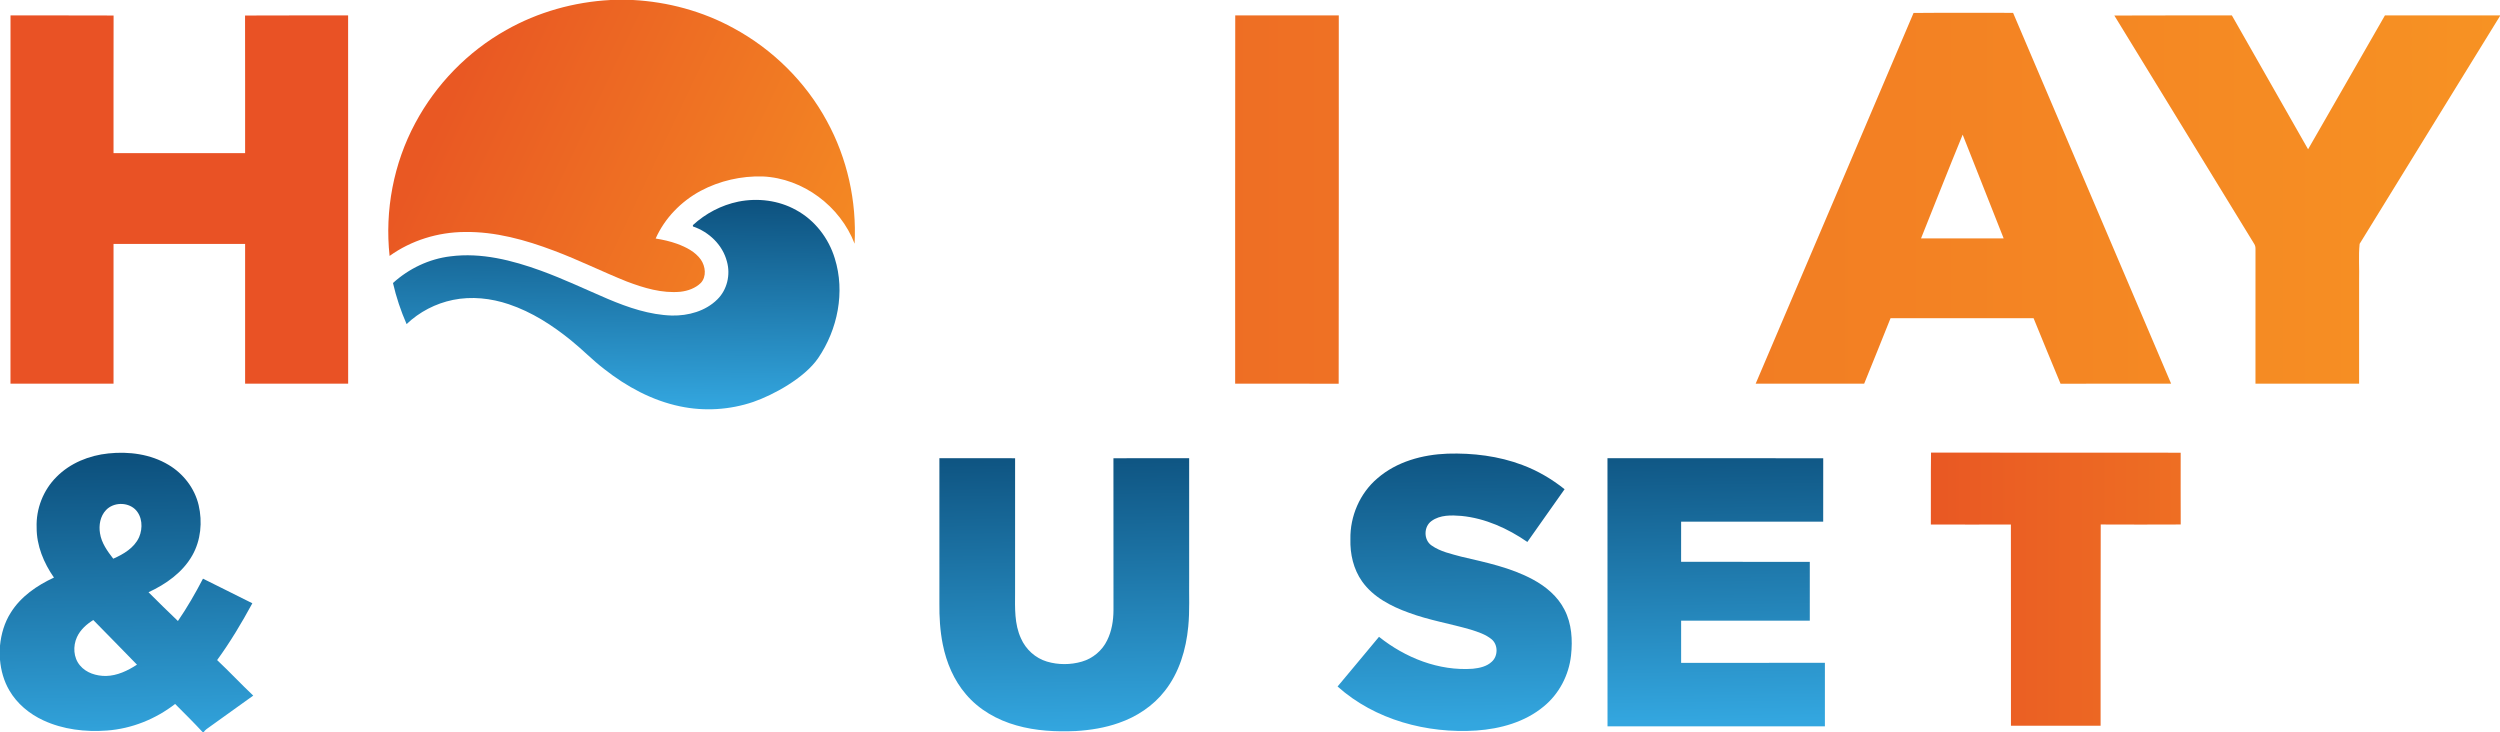 <?xml version="1.0" encoding="UTF-8" standalone="no"?>
<svg
   xmlns:dc="http://purl.org/dc/elements/1.1/"
   xmlns:cc="http://creativecommons.org/ns#"
   xmlns:rdf="http://www.w3.org/1999/02/22-rdf-syntax-ns#"
   xmlns:svg="http://www.w3.org/2000/svg"
   xmlns="http://www.w3.org/2000/svg"
   xmlns:xlink="http://www.w3.org/1999/xlink"
   xmlns:sodipodi="http://sodipodi.sourceforge.net/DTD/sodipodi-0.dtd"
   xmlns:inkscape="http://www.inkscape.org/namespaces/inkscape"
   width="2147pt"
   height="629pt"
   viewBox="0 0 2147 629"
   version="1.1"
   id="svg2"
   inkscape:version="0.91 r13725"
   sodipodi:docname="Holiday and Cruise TV.svg">
  <defs
     id="defs41">
    <linearGradient
       inkscape:collect="always"
       id="linearGradient4240">
      <stop
         style="stop-color:#ec6524;stop-opacity:1"
         offset="0"
         id="stop4242" />
      <stop
         style="stop-color:#f79223;stop-opacity:1"
         offset="1"
         id="stop4244" />
    </linearGradient>
    <linearGradient
       inkscape:collect="always"
       id="linearGradient4203">
      <stop
         style="stop-color:#e95823;stop-opacity:1"
         offset="0"
         id="stop4205" />
      <stop
         style="stop-color:#f48923;stop-opacity:1"
         offset="1"
         id="stop4207" />
    </linearGradient>
    <linearGradient
       inkscape:collect="always"
       id="linearGradient4187">
      <stop
         style="stop-color:#33a6df;stop-opacity:1"
         offset="0"
         id="stop4189" />
      <stop
         style="stop-color:#0d517e;stop-opacity:1"
         offset="1"
         id="stop4191" />
    </linearGradient>
    <linearGradient
       inkscape:collect="always"
       xlink:href="#linearGradient4187"
       id="linearGradient4193"
       x1="745.486"
       y1="630.05"
       x2="741.628"
       y2="385.903"
       gradientUnits="userSpaceOnUse" />
    <linearGradient
       inkscape:collect="always"
       xlink:href="#linearGradient4187"
       id="linearGradient4201"
       x1="526.667"
       y1="349.192"
       x2="529.016"
       y2="170.275"
       gradientUnits="userSpaceOnUse" />
    <linearGradient
       inkscape:collect="always"
       xlink:href="#linearGradient4203"
       id="linearGradient4209"
       x1="403.334"
       y1="48.541"
       x2="733.729"
       y2="205.093"
       gradientUnits="userSpaceOnUse" />
    <linearGradient
       inkscape:collect="always"
       xlink:href="#linearGradient4203"
       id="linearGradient4231"
       x1="1658.21"
       y1="505.97"
       x2="2128.3"
       y2="505.97"
       gradientUnits="userSpaceOnUse" />
    <linearGradient
       inkscape:collect="always"
       xlink:href="#linearGradient4240"
       id="linearGradient4246"
       x1="778.491"
       y1="170.27"
       x2="2147"
       y2="170.27"
       gradientUnits="userSpaceOnUse" />
  </defs>
  <sodipodi:namedview
     pagecolor="#ffffff"
     bordercolor="#666666"
     borderopacity="1"
     objecttolerance="10"
     gridtolerance="10"
     guidetolerance="10"
     inkscape:pageopacity="0"
     inkscape:pageshadow="2"
     inkscape:window-width="1920"
     inkscape:window-height="1017"
     id="namedview39"
     showgrid="false"
     inkscape:zoom="0.075881418"
     inkscape:cx="-270.93599"
     inkscape:cy="4437.4823"
     inkscape:window-x="-8"
     inkscape:window-y="-8"
     inkscape:window-maximized="1"
     inkscape:current-layer="svg2"
     fit-margin-top="0"
     fit-margin-left="0"
     fit-margin-right="0"
     fit-margin-bottom="0" />
  <path
     style="fill:url(#linearGradient4201);fill-opacity:1"
     inkscape:connector-curvature="0"
     id="path19"
     d="m 634.06,173.17 c 16.67,-3.33 34.6,-1.15 49.54,7.16 16.14,8.7 28.07,24.24 33.35,41.69 8.95,28.75 2.47,60.93 -14.32,85.55 -11.841,17.224 -38.616,31.682 -55.67,37.58 -20.16,6.87 -42.15,8.24 -62.99,3.82 -23.9,-4.99 -45.86,-16.91 -64.92,-31.92 -10,-7.61 -18.71,-16.72 -28.48,-24.6 -16.07,-13.07 -33.83,-24.53 -53.57,-31.16 -15.34,-5.18 -32.04,-6.99 -47.98,-3.73 -14.86,3.04 -28.86,10.29 -39.83,20.78 -4.98,-11.37 -8.92,-23.18 -11.69,-35.28 13.65,-12.41 31.03,-20.73 49.39,-22.92 26.47,-3.42 52.99,3.38 77.72,12.35 19.56,7.14 38.37,16.1 57.5,24.28 17.43,7.37 35.78,13.63 54.88,14.22 14.07,0.29 28.94,-3.74 39.11,-13.91 8.43,-8.27 11.37,-21.19 8.2,-32.45 -3.66,-14.29 -15.4,-25.48 -29.17,-30.15 -0.02,-0.28 -0.06,-0.85 -0.08,-1.14 10.89,-10.03 24.49,-17.18 39.01,-20.17 z"
     sodipodi:nodetypes="ccccccccccccccccccccc" />
  <path
     style="fill:url(#linearGradient4209);fill-opacity:1"
     inkscape:connector-curvature="0"
     id="path5"
     d="m 524.37,0 19.29,0 c 30.02,1.62 59.76,9.65 86.16,24.1 33.66,18.17 62,46.13 80.25,79.78 17.59,32.02 25.74,68.94 23.86,105.4 -12.36,-32.21 -44.24,-56.17 -78.88,-57.75 -18.41,-0.53 -37.02,3.71 -53.3,12.36 -16.8,9.05 -30.89,23.45 -38.67,40.96 6.23,0.99 12.41,2.37 18.35,4.51 7.72,2.85 15.6,6.75 20.48,13.64 3.97,5.75 5.02,14.48 0,19.94 -4.63,4.58 -11.12,6.88 -17.49,7.62 -15.86,1.49 -31.43,-3.23 -46.09,-8.78 -21.05,-8.42 -41.38,-18.57 -62.63,-26.52 -24.49,-9.26 -50.33,-16.47 -76.72,-16.03 -22.88,0.15 -45.78,7.17 -64.4,20.56 -4.23,-39.06 3.42,-79.35 22,-114 C 374.37,72.44 401.76,44.25 434.76,25.77 462.07,10.3 493.06,1.66 524.37,0 Z" />
  <path
     style="fill:#e95225;fill-opacity:1"
     inkscape:connector-curvature="0"
     id="path9"
     d="m 9.03,13.23 c 29.51,0.1 59.01,-0.09 88.52,0.09 -0.11,39.4 -0.02,78.79 -0.05,118.18 37.67,0 75.33,0 113,0 -0.03,-39.39 0.07,-78.78 -0.05,-118.17 29.5,-0.21 59.01,0.01 88.51,-0.11 0.09,105.43 0.02,210.85 0.04,316.28 -29.5,0 -59,0 -88.5,0 0,-40 0,-80 0,-120 -37.67,0 -75.33,0 -113,0 0,40 0,80 0,120 -29.5,0 -59,0 -88.5,0 C 9.02,224.07 8.96,118.65 9.03,13.23 Z" />
  <g
     id="g4233"
     style="fill-opacity:1;fill:url(#linearGradient4246)">
    <path
       d="m 1643.36,11.13 c 28.49,-0.28 56.98,-0.08 85.47,-0.1 45.23,106.17 90.49,212.32 135.73,318.48 -31.65,0 -63.31,-0.07 -94.96,0.04 -7.82,-18.72 -15.5,-37.51 -23.17,-56.29 -40.95,0 -81.9,-0.06 -122.84,0.03 -7.46,18.77 -15.08,37.48 -22.64,56.21 -31.06,-0.02 -62.12,0.03 -93.17,-0.03 45.16,-106.12 90.54,-212.16 135.58,-318.34 m 6.42,193.62 c 23.65,-0.01 47.3,0.03 70.96,-0.02 -11.72,-29.7 -23.47,-59.38 -35.2,-89.08 -12.17,29.59 -23.85,59.4 -35.76,89.1 z"
       id="path7"
       inkscape:connector-curvature="0"
       style="fill:url(#linearGradient4246);fill-opacity:1" />
    <path
       d="m 778.56,13.21 c 29.55,0.08 59.1,0.04 88.65,0.02 0.09,79.76 -0.01,159.52 0.05,239.28 51.41,-0.01 102.82,-0.01 154.24,-0.01 0,25.67 0,51.33 0,77 -81,0 -162,0 -243,0 0.03,-105.43 -0.07,-210.86 0.06,-316.29 z"
       id="path11"
       inkscape:connector-curvature="0"
       style="fill:url(#linearGradient4246);fill-opacity:1" />
    <path
       d="m 1060.82,13.21 c 29.64,0.09 59.29,0.01 88.93,0.04 -0.06,105.44 0.11,210.87 -0.09,316.31 -29.63,-0.14 -59.27,-0.02 -88.91,-0.06 0.05,-105.43 -0.09,-210.86 0.07,-316.29 z"
       id="path13"
       inkscape:connector-curvature="0"
       style="fill:url(#linearGradient4246);fill-opacity:1" />
    <path
       d="m 1207.83,13.21 c 29.06,0.1 58.13,0.01 87.19,0.04 25.38,0.19 50.92,-1.01 76.08,3.01 34.19,5.12 67.98,18.36 93.63,42.03 23.85,21.61 39.1,51.88 43.94,83.58 4.06,26.99 2.56,55.05 -5.95,81.07 -9.6,29.51 -29.07,55.63 -54.57,73.3 -33.12,23.23 -74.14,32.78 -114.15,33.27 -42.09,-0.03 -84.17,0 -126.25,-0.01 0.05,-105.43 -0.1,-210.86 0.08,-316.29 m 88.74,77.99 c -0.15,53.52 -0.06,107.05 -0.04,160.57 15.47,-0.26 30.98,0.49 46.44,-0.5 14.09,-1.12 28.18,-4.61 40.54,-11.62 12.55,-7.01 22.92,-17.94 28.92,-31.03 7.56,-16.35 8.97,-35.03 6.4,-52.7 -2.56,-17.81 -11.52,-34.88 -25.78,-46.07 -16.02,-12.83 -36.85,-18.01 -57.04,-18.59 -13.15,-0.07 -26.29,0.07 -39.44,-0.06 z"
       id="path15"
       inkscape:connector-curvature="0"
       style="fill:url(#linearGradient4246);fill-opacity:1" />
    <path
       d="m 1815.79,13.34 c 33.65,-0.21 67.3,-0.02 100.95,-0.09 21.82,38.3 43.65,76.61 65.44,114.94 22.11,-38.26 43.95,-76.67 66,-114.95 32.94,0.03 65.88,0.01 98.82,0 l 0,0.49 c -40.11,65.27 -80.5,130.39 -120.55,195.69 -1.08,10.4 -0.14,21.07 -0.45,31.58 0,29.5 0,59 0,88.5 -29.67,0 -59.33,0 -89,0 0.01,-38.49 -0.03,-76.98 0.02,-115.47 0.06,-1.68 -0.24,-3.34 -1.2,-4.73 C 1895.78,144 1855.83,78.64 1815.79,13.34 Z"
       id="path17"
       inkscape:connector-curvature="0"
       style="fill:url(#linearGradient4246);fill-opacity:1" />
  </g>
  <g
     id="g4221"
     style="fill-opacity:1.0;fill:url(#linearGradient4231)">
    <path
       d="m 1658.21,450.44 c 0.17,-20.58 -0.14,-41.17 0.16,-61.76 71.46,0.18 142.93,-0.01 214.4,0.1 -0.01,20.55 -0.07,41.1 0.03,61.65 -22.9,0.11 -45.81,0.11 -68.7,0 -0.23,57.61 -0.03,115.21 -0.1,172.82 -25.67,0 -51.33,0 -77,0 -0.04,-57.6 0.07,-115.19 -0.05,-172.79 -22.92,0.05 -45.83,0.09 -68.74,-0.02 z"
       id="path25"
       inkscape:connector-curvature="0"
       style="fill:url(#linearGradient4231);fill-opacity:1.0" />
    <path
       d="m 1889.71,388.75 c 25.86,-0.01 51.72,0.03 77.59,-0.02 13.77,51.73 27.06,103.6 40.99,155.29 13.94,-51.81 28.22,-103.53 42.36,-155.29 25.88,0.05 51.77,0.01 77.65,0.03 -27.16,78.15 -54.28,156.31 -81.36,234.49 -25.73,0 -51.47,-0.02 -77.2,0.01 -26.65,-78.18 -53.4,-156.32 -80.03,-234.51 z"
       id="path27"
       inkscape:connector-curvature="0"
       style="fill:url(#linearGradient4231);fill-opacity:1.0" />
  </g>
  <g
     id="g4178"
     style="fill-opacity:1;fill:url(#linearGradient4193)">
    <path
       d="m 93.09,389.41 c 17.62,-1.86 36.25,0.57 51.64,9.8 12.73,7.54 22.48,20.15 25.87,34.63 3.35,14.38 1.91,30.21 -5.46,43.16 -8.29,14.62 -22.62,24.68 -37.59,31.62 8.25,8.4 16.8,16.5 25.25,24.71 7.96,-11.64 15.02,-23.87 21.52,-36.37 14.17,6.96 28.24,14.13 42.4,21.13 -9.14,16.81 -18.96,33.31 -30.25,48.79 10.56,9.93 20.46,20.55 31.01,30.5 -13.39,9.62 -26.77,19.25 -40.19,28.83 -1.04,0.73 -1.8,1.76 -2.54,2.79 l -0.48,0 c -7.72,-8.36 -15.83,-16.39 -23.88,-24.44 -16.78,13 -37.29,21.26 -58.51,22.82 -18.53,1.37 -37.69,-0.85 -54.66,-8.73 C 25.26,613.12 14.59,604.33 7.97,592.84 3.31,584.88 0.8,575.8 0,566.65 L 0,554.47 C 0.98,544.55 3.81,534.7 9.19,526.24 17.78,512.34 31.74,502.8 46.33,496.03 37.59,483.45 31.37,468.6 31.47,453.08 30.84,437.04 37.15,420.9 48.52,409.57 60.26,397.66 76.62,391.1 93.09,389.41 m -2.03,48.63 c -4.98,5.2 -6.33,12.97 -5.19,19.89 1.25,8.35 6.35,15.38 11.38,21.89 8.85,-3.88 18.05,-9.3 22.2,-18.47 3.39,-7.79 2.86,-18.11 -3.62,-24.17 -6.79,-6.13 -18.45,-5.82 -24.77,0.86 M 66.08,547.17 c -3.54,7.72 -3.05,17.6 2.55,24.24 5.38,6.55 14.17,9.17 22.39,9.11 9.67,-0.21 18.65,-4.52 26.61,-9.71 -12.38,-12.9 -25.06,-25.5 -37.51,-38.33 -5.8,3.61 -11.17,8.38 -14.04,14.69 z"
       id="path21"
       inkscape:connector-curvature="0"
       style="fill:url(#linearGradient4193);fill-opacity:1" />
    <path
       d="m 396.22,399.17 c 22.79,-10.01 48.47,-12.37 72.97,-8.76 15.17,2.22 30,7.26 43.04,15.37 12.91,8.02 23.96,18.87 32.72,31.25 -16.05,12.41 -32.1,24.83 -48.12,37.28 -8.7,-10.7 -19.47,-20.44 -32.94,-24.49 -14.58,-4.49 -31.16,-3.19 -44.29,4.83 -13.11,7.86 -22.16,21.5 -25.75,36.22 -4.3,17.73 -2.14,37.31 7.27,53.09 7.17,12.06 19.09,21.39 32.85,24.55 15.1,3.48 31.75,0.89 44.69,-7.78 7.6,-5.06 13.95,-11.73 19.66,-18.8 16.12,11.49 32.33,22.84 48.31,34.53 -10.17,13.74 -22.16,26.45 -36.9,35.32 -16.97,10.53 -36.92,15.52 -56.74,16.43 -21.99,1.37 -44.47,-2.81 -64.09,-12.99 -28.63,-14.42 -50.41,-41.46 -58.69,-72.4 -6.91,-25.76 -5.88,-53.77 3.7,-78.72 10.93,-28.86 33.94,-52.79 62.31,-64.93 z"
       id="path23"
       inkscape:connector-curvature="0"
       style="fill:url(#linearGradient4193);fill-opacity:1" />
    <path
       d="m 1182.89,410.82 c 16.51,-14.38 38.71,-20.4 60.23,-21.22 21.76,-0.66 43.86,2 64.3,9.74 13.11,4.9 25.32,12.08 36.25,20.8 -10.6,15.14 -21.39,30.15 -31.97,45.3 -16.84,-11.62 -36.14,-20.37 -56.67,-22.37 -8.63,-0.7 -18.27,-0.97 -25.62,4.36 -6.83,4.81 -6.92,16.3 0.05,21.04 7.54,5.3 16.82,7.22 25.57,9.61 20.88,4.9 42.29,9.28 61.34,19.55 11.17,5.98 21.41,14.53 27.21,25.99 6.24,11.99 7.07,26.01 5.63,39.23 -1.84,16.92 -10.25,33.11 -23.5,43.89 -16.11,13.41 -37.19,19.2 -57.77,20.64 -42.46,2.74 -87.09,-9.08 -119.23,-37.81 11.81,-14.26 23.81,-28.37 35.58,-42.67 22.61,18.03 51.38,29.52 80.61,27.42 5.78,-0.61 11.97,-1.93 16.3,-6.09 5.39,-4.84 5.44,-14.46 -0.14,-19.17 -5.15,-4.24 -11.65,-6.34 -17.9,-8.32 -17.66,-5.15 -35.94,-8.1 -53.22,-14.53 -15.24,-5.5 -30.62,-13.36 -40.19,-26.91 -7.41,-10.47 -10.38,-23.55 -10.02,-36.25 -0.37,-19.67 8.09,-39.46 23.16,-52.23 z"
       id="path29"
       inkscape:connector-curvature="0"
       style="fill:url(#linearGradient4193);fill-opacity:1" />
    <path
       d="m 573.5,393.5 c 28.84,0 57.67,0 86.51,0 18.66,0.15 37.59,-1.04 55.91,3.32 17.07,3.61 33.54,11.89 44.98,25.3 12.13,13.46 17.12,32.01 16.87,49.84 0.45,18.6 -5.42,37.76 -18.21,51.56 -7.91,8.91 -18.19,15.22 -28.92,20.17 18.36,26.61 36.58,53.32 54.78,80.04 -24.66,0.01 -49.32,0.06 -73.97,-0.02 -15.37,-23.11 -30.75,-46.22 -46.06,-69.37 -9.3,-0.2 -18.6,-0.06 -27.9,-0.08 0.05,23.14 -0.06,46.28 0.05,69.42 -21.36,0.1 -42.73,0.14 -64.1,-0.02 0.14,-76.72 0.02,-153.44 0.06,-230.16 m 63.95,55.57 c 0.08,18.29 0.07,36.58 0.01,54.87 11.15,0.14 22.31,0.02 33.47,0.06 10.57,0.1 21.98,0.2 31.22,-5.72 14.89,-8.97 15.37,-33.89 0.83,-43.4 -6.75,-4.46 -15.07,-5.87 -23.03,-5.89 -14.17,0.08 -28.33,-0.1 -42.5,0.08 z"
       id="path31"
       inkscape:connector-curvature="0"
       style="fill:url(#linearGradient4193);fill-opacity:1" />
    <path
       d="m 806.75,393.51 c 21.67,0 43.35,-0.04 65.02,0.02 -0.05,38.47 -0.01,76.93 -0.02,115.4 -0.08,13.2 -0.63,27.02 5.05,39.3 4.12,9.43 12.39,16.99 22.3,19.93 9.72,2.9 20.33,2.87 30.07,0.02 9.35,-2.7 17.42,-9.47 21.64,-18.25 3.98,-8 5.41,-17.04 5.45,-25.91 -0.04,-43.49 0.04,-86.98 -0.04,-130.47 21.67,-0.11 43.35,-0.02 65.03,-0.05 0,34.51 0,69.01 0,103.51 -0.21,13.71 0.57,27.45 -0.78,41.12 -1.87,19.69 -7.76,39.57 -20.17,55.27 -10.01,12.87 -24.14,22.17 -39.47,27.46 -11.82,4.19 -24.31,6.19 -36.78,6.95 -17.14,0.76 -34.54,-0.08 -51.11,-4.83 -16.51,-4.63 -32.16,-13.46 -43.32,-26.65 -10.43,-12.1 -16.81,-27.25 -19.94,-42.81 -2.37,-11.68 -3.05,-23.65 -2.93,-35.55 0,-41.49 0,-82.97 0,-124.46 z"
       id="path33"
       inkscape:connector-curvature="0"
       style="fill:url(#linearGradient4193);fill-opacity:1" />
    <path
       d="m 1060,393.5 c 21.5,0 43,0 64.5,0 0.03,76.73 -0.07,153.45 0.05,230.18 -21.51,0.17 -43.02,0 -64.53,0.09 -0.05,-76.76 -0.01,-153.51 -0.02,-230.27 z"
       id="path35"
       inkscape:connector-curvature="0"
       style="fill:url(#linearGradient4193);fill-opacity:1" />
    <path
       d="m 1380.5,393.5 c 61.76,0.03 123.53,-0.07 185.29,0.06 -0.08,18.14 -0.04,36.28 -0.03,54.42 -40.67,0.04 -81.34,0 -122.01,0.02 -0.02,11.49 0.03,22.97 -0.02,34.45 36.83,0.12 73.68,0.01 110.52,0.06 0,16.83 0,33.66 0,50.49 -36.84,0.01 -73.67,-0.01 -110.5,0 0,12.08 -0.01,24.17 0,36.25 41.16,-0.01 82.31,0.02 123.47,-0.02 0.05,18.18 0.04,36.36 0,54.53 -62.23,-0.01 -124.45,-0.04 -186.68,0.02 -0.09,-76.76 -0.02,-153.52 -0.04,-230.28 z"
       id="path37"
       inkscape:connector-curvature="0"
       style="fill:url(#linearGradient4193);fill-opacity:1" />
  </g>
</svg>
